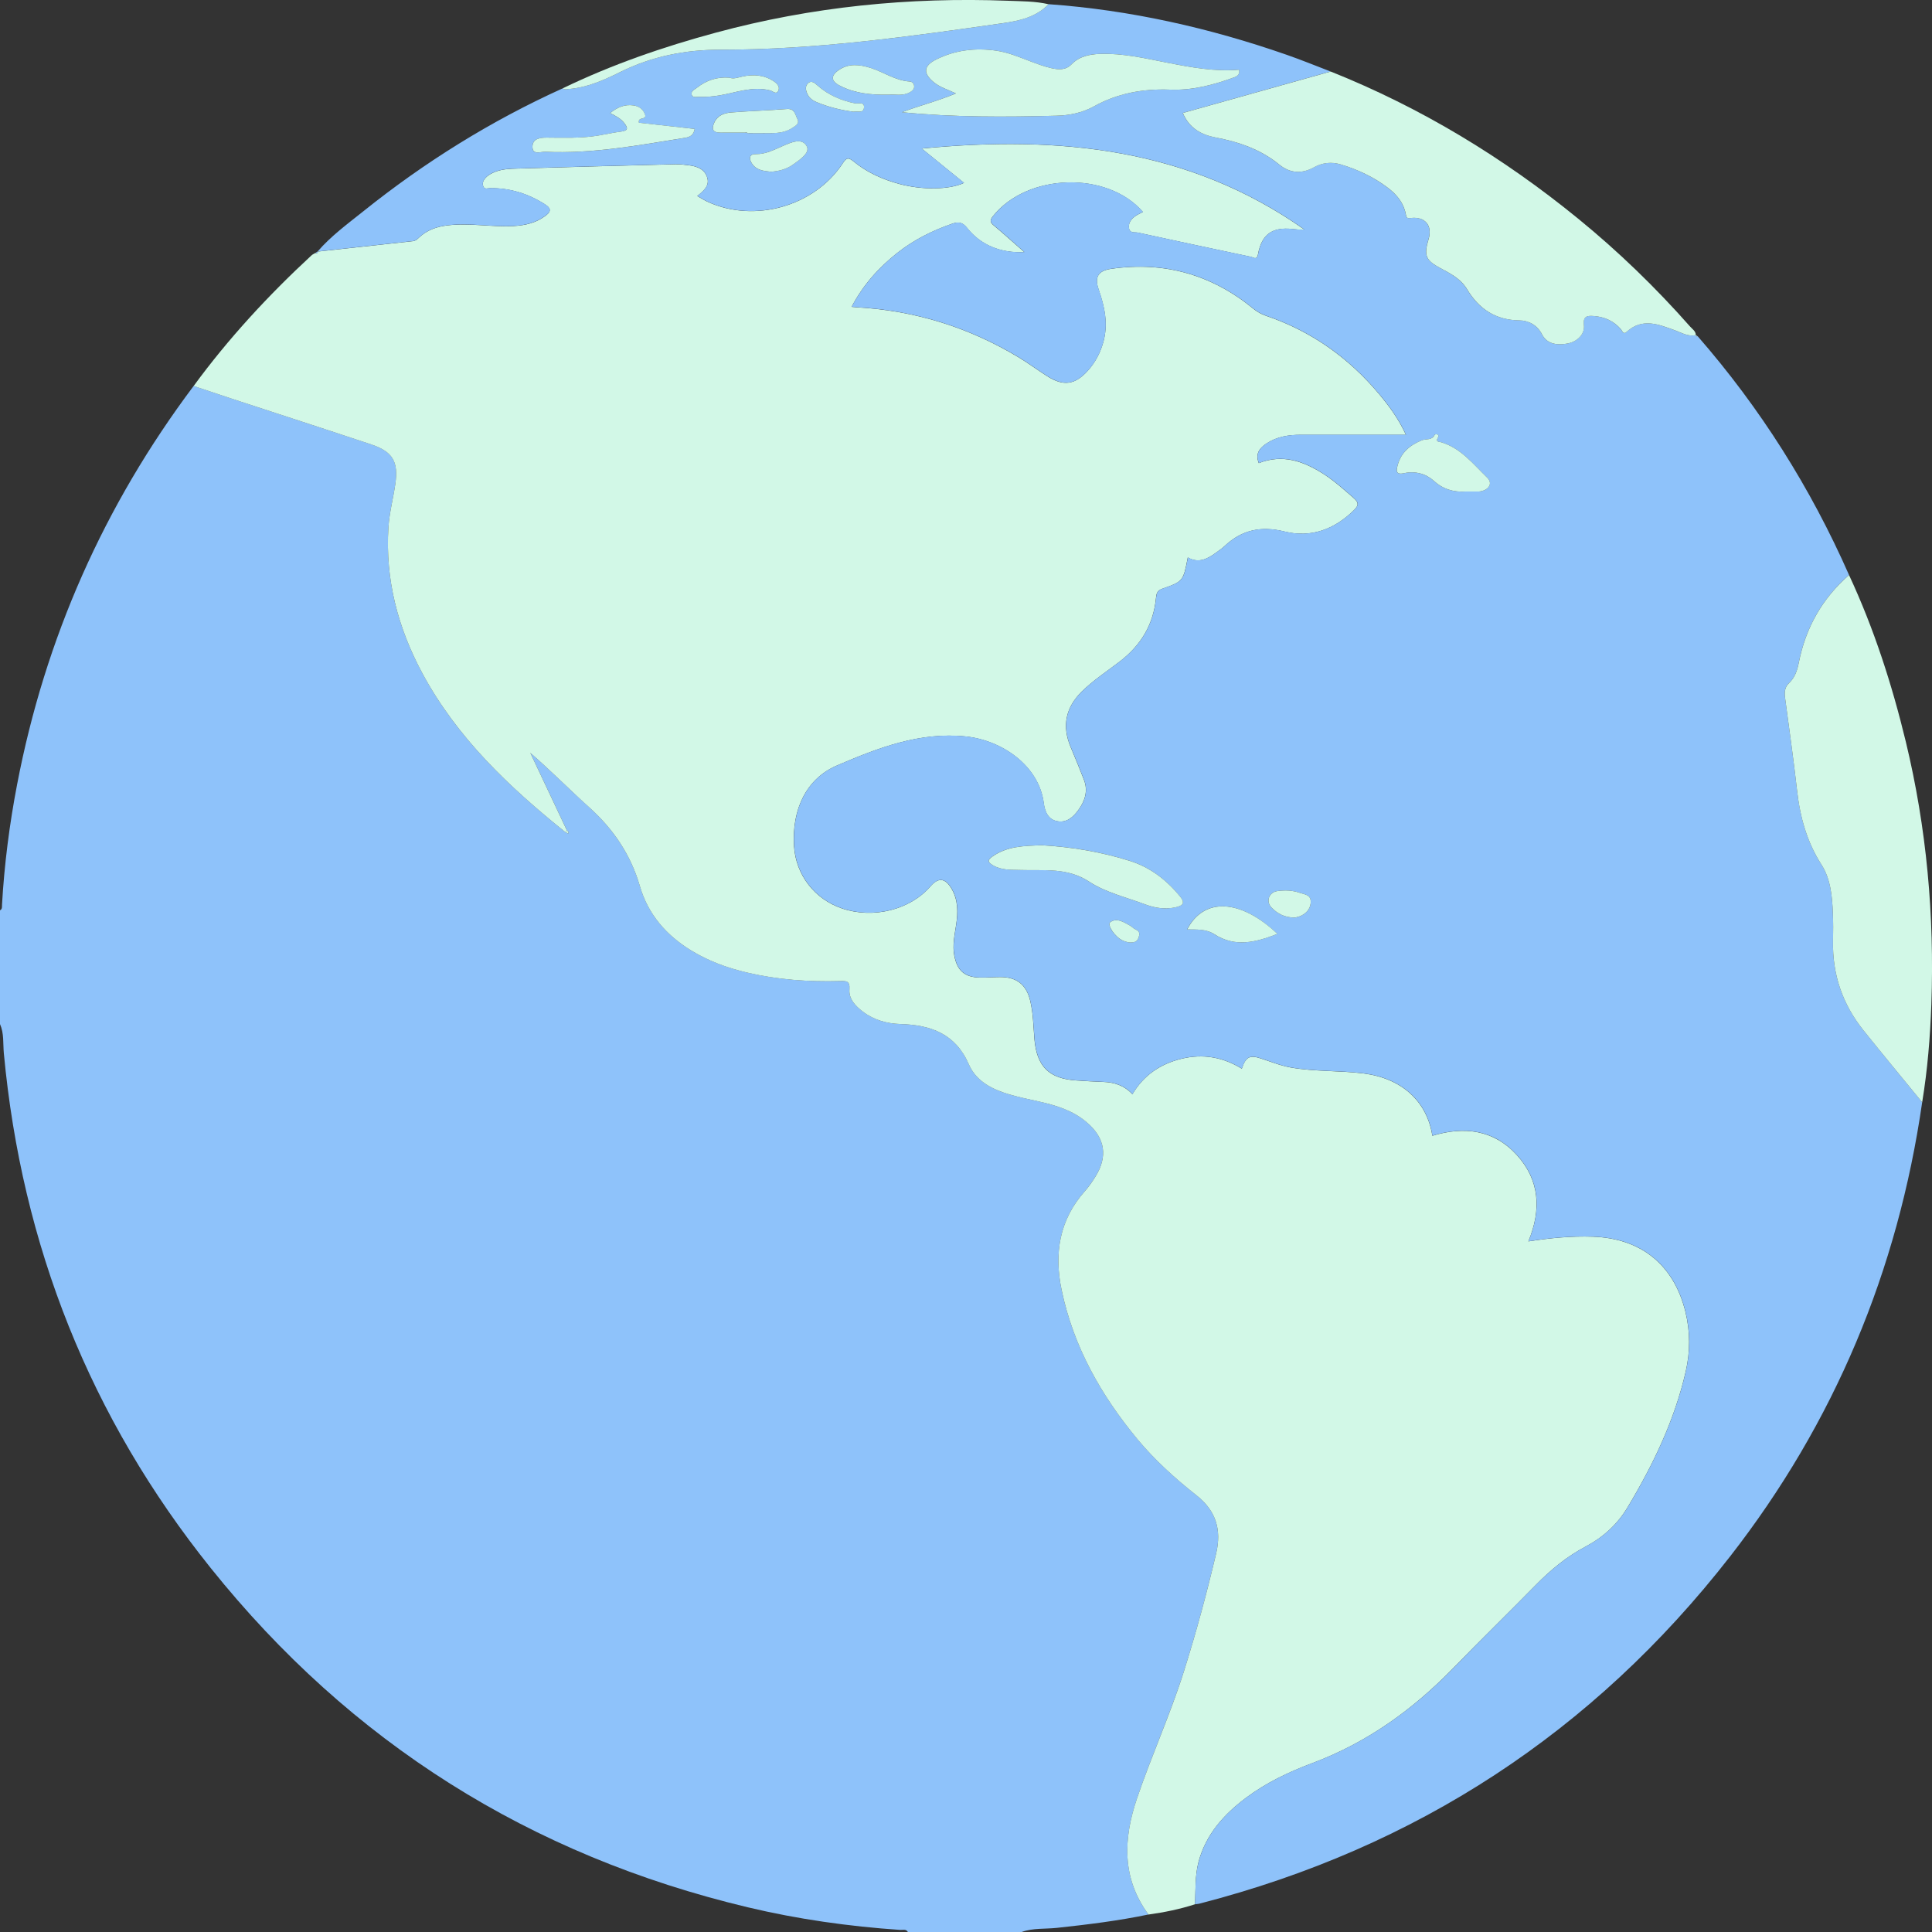 <svg width="48" height="48" viewBox="0 0 48 48" fill="none" xmlns="http://www.w3.org/2000/svg">
<rect x="0" y="0" width="48" height="48" fill="#333333" stroke="none"/>
<g clip-path="url(#clip0_8189_11939)">
<path d="M25.382 48C24.44 48 23.498 48 22.556 48C22.51 47.919 22.43 47.952 22.365 47.948C21.088 47.861 19.823 47.683 18.578 47.386C13.174 46.098 8.713 43.295 5.24 38.963C2.241 35.223 0.54 30.943 0.095 26.165C0.073 25.925 0.103 25.674 0 25.443C0 24.501 0 23.559 0 22.617C0.061 22.586 0.047 22.527 0.05 22.477C0.107 21.475 0.235 20.481 0.424 19.495C1.121 15.855 2.586 12.554 4.811 9.589C5.146 9.701 5.482 9.814 5.818 9.924C6.952 10.296 8.088 10.663 9.221 11.04C9.759 11.22 9.903 11.469 9.822 12.026C9.77 12.385 9.674 12.736 9.651 13.101C9.567 14.395 9.885 15.595 10.494 16.727C11.357 18.331 12.648 19.551 14.046 20.674C14.07 20.686 14.094 20.698 14.117 20.71C14.13 20.676 14.125 20.649 14.087 20.636C13.783 19.992 13.479 19.348 13.175 18.703C13.681 19.142 14.148 19.614 14.64 20.057C15.242 20.6 15.671 21.235 15.9 22.02C16.101 22.712 16.551 23.232 17.163 23.608C17.598 23.875 18.071 24.048 18.565 24.163C19.322 24.341 20.091 24.395 20.866 24.375C21.02 24.37 21.121 24.361 21.104 24.583C21.086 24.82 21.253 24.991 21.435 25.13C21.713 25.343 22.036 25.431 22.379 25.442C23.128 25.465 23.742 25.684 24.072 26.444C24.256 26.868 24.661 27.069 25.091 27.194C25.329 27.262 25.572 27.312 25.814 27.366C26.241 27.462 26.655 27.589 26.997 27.879C27.461 28.273 27.532 28.734 27.206 29.248C27.13 29.367 27.049 29.486 26.956 29.591C26.317 30.309 26.186 31.148 26.377 32.056C26.673 33.459 27.357 34.668 28.265 35.761C28.698 36.283 29.201 36.733 29.73 37.153C30.208 37.531 30.354 38.003 30.215 38.593C29.982 39.585 29.717 40.567 29.409 41.539C29.071 42.604 28.608 43.621 28.25 44.677C27.91 45.681 27.866 46.659 28.534 47.565C27.783 47.722 27.022 47.815 26.26 47.897C25.966 47.929 25.666 47.897 25.382 48Z" fill="#8EC2FA"/>
<path d="M29.69 47.311C29.313 47.433 28.926 47.512 28.534 47.566C27.865 46.659 27.909 45.681 28.249 44.678C28.608 43.621 29.072 42.604 29.409 41.539C29.716 40.568 29.982 39.586 30.215 38.594C30.354 38.003 30.208 37.532 29.73 37.154C29.2 36.735 28.698 36.284 28.264 35.762C27.356 34.668 26.672 33.46 26.377 32.056C26.185 31.148 26.316 30.31 26.955 29.592C27.049 29.487 27.13 29.368 27.206 29.248C27.532 28.735 27.461 28.273 26.996 27.88C26.654 27.589 26.241 27.463 25.813 27.367C25.571 27.313 25.328 27.263 25.09 27.194C24.66 27.07 24.255 26.868 24.071 26.445C23.742 25.685 23.129 25.466 22.379 25.442C22.035 25.432 21.713 25.344 21.434 25.131C21.253 24.992 21.086 24.821 21.104 24.583C21.121 24.362 21.02 24.371 20.866 24.375C20.091 24.396 19.322 24.342 18.565 24.164C18.07 24.049 17.598 23.876 17.163 23.609C16.55 23.233 16.1 22.712 15.899 22.021C15.671 21.236 15.241 20.6 14.639 20.058C14.147 19.615 13.681 19.143 13.175 18.704C13.478 19.348 13.783 19.992 14.087 20.637C14.073 20.649 14.06 20.662 14.046 20.675C12.648 19.552 11.356 18.331 10.493 16.727C9.885 15.596 9.568 14.396 9.65 13.102C9.674 12.737 9.769 12.386 9.821 12.027C9.902 11.47 9.759 11.221 9.22 11.041C8.088 10.664 6.952 10.297 5.817 9.925C5.481 9.815 5.146 9.702 4.811 9.59C5.676 8.408 6.666 7.338 7.74 6.344C7.765 6.321 7.799 6.307 7.829 6.288C7.86 6.287 7.901 6.302 7.896 6.245L7.889 6.251C8.68 6.164 9.471 6.076 10.262 5.991C10.331 5.983 10.371 5.939 10.416 5.897C10.613 5.715 10.848 5.632 11.112 5.6C11.664 5.532 12.212 5.646 12.763 5.616C13.044 5.6 13.306 5.541 13.537 5.373C13.679 5.27 13.72 5.191 13.534 5.073C13.116 4.809 12.669 4.67 12.176 4.675C12.119 4.675 12.043 4.713 12.009 4.637C11.973 4.556 12.007 4.48 12.065 4.418C12.133 4.345 12.218 4.302 12.311 4.266C12.49 4.198 12.676 4.193 12.862 4.188C14.167 4.149 15.473 4.114 16.779 4.081C16.893 4.078 17.009 4.094 17.123 4.108C17.328 4.134 17.515 4.208 17.574 4.423C17.628 4.621 17.482 4.744 17.323 4.87C17.421 4.925 17.5 4.977 17.586 5.016C18.749 5.546 20.234 5.127 20.936 4.06C21.027 3.922 21.07 3.9 21.205 4.01C21.538 4.284 21.926 4.458 22.341 4.57C22.914 4.725 23.588 4.716 23.951 4.544C23.607 4.265 23.267 3.989 22.9 3.691C26.312 3.362 29.539 3.68 32.404 5.702C32.304 5.712 32.208 5.701 32.111 5.69C31.608 5.635 31.345 5.822 31.254 6.32C31.226 6.473 31.139 6.393 31.081 6.381C30.145 6.184 29.209 5.984 28.273 5.78C28.195 5.763 28.076 5.801 28.051 5.68C28.025 5.555 28.093 5.455 28.189 5.382C28.251 5.334 28.326 5.304 28.395 5.266C27.512 4.243 25.524 4.3 24.671 5.369C24.591 5.47 24.591 5.52 24.689 5.601C24.936 5.807 25.174 6.023 25.449 6.264C24.862 6.293 24.367 6.09 24.03 5.666C23.911 5.516 23.811 5.505 23.652 5.56C23.162 5.729 22.705 5.959 22.297 6.28C21.833 6.645 21.446 7.075 21.158 7.623C21.217 7.629 21.249 7.633 21.282 7.635C22.727 7.715 24.068 8.132 25.306 8.877C25.549 9.023 25.778 9.194 26.017 9.346C26.42 9.603 26.709 9.562 27.028 9.208C27.209 9.007 27.332 8.773 27.407 8.514C27.54 8.056 27.445 7.622 27.293 7.186C27.186 6.879 27.291 6.725 27.601 6.68C28.922 6.488 30.098 6.821 31.13 7.663C31.229 7.744 31.331 7.804 31.449 7.844C32.57 8.224 33.502 8.883 34.26 9.787C34.514 10.09 34.749 10.41 34.93 10.803C34.804 10.803 34.707 10.803 34.611 10.803C33.847 10.803 33.083 10.804 32.319 10.803C32.021 10.802 31.733 10.846 31.478 11.01C31.306 11.121 31.176 11.261 31.274 11.506C31.869 11.273 32.389 11.459 32.887 11.779C33.157 11.953 33.393 12.167 33.635 12.377C33.761 12.487 33.756 12.558 33.643 12.67C33.159 13.151 32.573 13.369 31.918 13.207C31.331 13.062 30.854 13.162 30.424 13.567C30.36 13.628 30.284 13.677 30.213 13.73C29.999 13.888 29.778 14.003 29.51 13.85C29.396 14.439 29.398 14.444 28.874 14.628C28.744 14.673 28.73 14.754 28.719 14.866C28.654 15.522 28.342 16.035 27.821 16.434C27.504 16.677 27.169 16.896 26.881 17.177C26.474 17.577 26.379 18.036 26.6 18.562C26.713 18.832 26.825 19.101 26.93 19.373C27.036 19.649 26.956 19.898 26.792 20.124C26.668 20.295 26.512 20.44 26.284 20.406C26.04 20.371 25.958 20.162 25.932 19.957C25.812 19.012 24.879 18.39 23.998 18.298C22.85 18.178 21.811 18.582 20.791 19.02C20.04 19.343 19.669 20.101 19.727 21.023C19.773 21.738 20.238 22.34 20.922 22.571C21.7 22.834 22.613 22.604 23.118 22.02C23.311 21.797 23.48 21.81 23.637 22.073C23.805 22.355 23.803 22.663 23.755 22.977C23.717 23.23 23.659 23.483 23.709 23.744C23.781 24.116 23.963 24.279 24.345 24.288C24.513 24.292 24.682 24.275 24.851 24.275C25.261 24.276 25.497 24.462 25.594 24.859C25.67 25.172 25.673 25.493 25.699 25.811C25.757 26.496 26.059 26.799 26.741 26.844C26.963 26.858 27.184 26.872 27.406 26.88C27.683 26.889 27.93 26.966 28.134 27.186C28.416 26.71 28.834 26.431 29.356 26.304C29.887 26.176 30.387 26.264 30.852 26.551C30.95 26.261 31.044 26.208 31.309 26.292C31.562 26.372 31.805 26.475 32.071 26.522C32.668 26.627 33.275 26.594 33.874 26.669C34.817 26.788 35.451 27.351 35.586 28.218C36.376 27.978 37.111 28.067 37.685 28.696C38.251 29.318 38.3 30.052 37.972 30.842C38.523 30.756 39.043 30.708 39.568 30.725C40.77 30.763 41.589 31.426 41.874 32.593C41.994 33.086 41.994 33.581 41.882 34.072C41.604 35.285 41.071 36.393 40.434 37.453C40.184 37.871 39.829 38.194 39.395 38.424C38.926 38.671 38.526 39.002 38.156 39.379C37.478 40.07 36.783 40.746 36.108 41.441C35.105 42.473 33.967 43.294 32.608 43.803C32.028 44.02 31.464 44.287 30.962 44.662C30.41 45.075 29.964 45.568 29.778 46.254C29.687 46.6 29.706 46.957 29.69 47.311Z" fill="#D2F8E7"/>
<path d="M14.087 20.636C14.125 20.65 14.13 20.677 14.117 20.71C14.093 20.699 14.069 20.686 14.046 20.675C14.06 20.662 14.073 20.649 14.087 20.636Z" fill="#D2F8E7"/>
<path d="M29.689 47.311C29.705 46.957 29.686 46.6 29.78 46.252C29.966 45.566 30.412 45.072 30.964 44.66C31.466 44.285 32.03 44.018 32.61 43.801C33.969 43.292 35.108 42.471 36.111 41.439C36.786 40.744 37.479 40.068 38.158 39.377C38.528 39 38.929 38.669 39.397 38.422C39.831 38.192 40.186 37.869 40.437 37.45C41.073 36.39 41.606 35.283 41.884 34.07C41.996 33.579 41.996 33.084 41.876 32.591C41.591 31.424 40.772 30.761 39.57 30.723C39.045 30.706 38.526 30.754 37.974 30.84C38.303 30.05 38.254 29.316 37.687 28.694C37.114 28.064 36.379 27.976 35.588 28.215C35.453 27.348 34.819 26.786 33.877 26.667C33.277 26.592 32.67 26.625 32.073 26.52C31.808 26.474 31.564 26.37 31.311 26.29C31.045 26.206 30.952 26.259 30.854 26.549C30.389 26.263 29.889 26.174 29.359 26.302C28.835 26.428 28.417 26.708 28.136 27.184C27.932 26.964 27.685 26.887 27.409 26.878C27.187 26.87 26.965 26.857 26.743 26.842C26.062 26.797 25.759 26.494 25.702 25.809C25.675 25.491 25.672 25.169 25.596 24.857C25.499 24.46 25.263 24.274 24.853 24.273C24.685 24.273 24.516 24.29 24.347 24.286C23.965 24.277 23.783 24.114 23.712 23.741C23.661 23.481 23.72 23.228 23.757 22.975C23.805 22.661 23.808 22.353 23.64 22.071C23.483 21.808 23.313 21.795 23.12 22.018C22.616 22.602 21.702 22.832 20.924 22.569C20.24 22.338 19.775 21.736 19.73 21.021C19.671 20.099 20.042 19.34 20.794 19.018C21.813 18.58 22.852 18.176 24 18.296C24.881 18.388 25.815 19.01 25.935 19.955C25.961 20.16 26.042 20.369 26.286 20.404C26.514 20.438 26.671 20.293 26.794 20.122C26.959 19.896 27.038 19.647 26.932 19.371C26.827 19.099 26.715 18.829 26.602 18.56C26.381 18.034 26.476 17.575 26.884 17.175C27.171 16.894 27.506 16.675 27.823 16.432C28.344 16.033 28.656 15.52 28.721 14.864C28.733 14.752 28.747 14.671 28.876 14.626C29.401 14.442 29.399 14.437 29.513 13.848C29.78 14.001 30.002 13.886 30.215 13.728C30.286 13.675 30.362 13.626 30.426 13.565C30.857 13.16 31.334 13.059 31.92 13.205C32.575 13.367 33.162 13.149 33.645 12.668C33.758 12.556 33.764 12.485 33.637 12.375C33.396 12.165 33.16 11.95 32.889 11.777C32.392 11.456 31.871 11.27 31.276 11.504C31.178 11.259 31.308 11.119 31.48 11.008C31.735 10.844 32.023 10.801 32.321 10.801C33.085 10.802 33.849 10.801 34.613 10.801C34.71 10.801 34.806 10.801 34.932 10.801C34.751 10.408 34.516 10.088 34.262 9.785C33.504 8.88 32.573 8.222 31.452 7.842C31.333 7.801 31.231 7.742 31.132 7.661C30.1 6.819 28.924 6.486 27.604 6.678C27.292 6.723 27.188 6.877 27.296 7.184C27.447 7.62 27.542 8.054 27.409 8.511C27.334 8.771 27.212 9.006 27.03 9.206C26.711 9.56 26.423 9.601 26.019 9.344C25.78 9.192 25.552 9.022 25.309 8.875C24.07 8.13 22.729 7.713 21.284 7.633C21.252 7.632 21.22 7.627 21.16 7.621C21.448 7.073 21.835 6.643 22.299 6.278C22.707 5.957 23.164 5.727 23.654 5.558C23.813 5.503 23.914 5.514 24.033 5.664C24.369 6.088 24.864 6.29 25.451 6.262C25.176 6.021 24.939 5.804 24.692 5.599C24.593 5.518 24.593 5.468 24.674 5.367C25.526 4.298 27.515 4.241 28.398 5.264C28.328 5.302 28.253 5.332 28.191 5.38C28.095 5.453 28.028 5.553 28.053 5.678C28.078 5.799 28.197 5.761 28.276 5.778C29.211 5.982 30.147 6.182 31.083 6.379C31.141 6.391 31.228 6.471 31.256 6.318C31.347 5.82 31.61 5.633 32.113 5.688C32.21 5.699 32.306 5.71 32.406 5.7C29.54 3.678 26.313 3.36 22.901 3.689C23.268 3.987 23.609 4.263 23.952 4.542C23.588 4.715 22.914 4.723 22.342 4.568C21.927 4.455 21.539 4.282 21.205 4.008C21.071 3.898 21.028 3.92 20.936 4.058C20.234 5.125 18.75 5.544 17.587 5.014C17.501 4.975 17.421 4.923 17.324 4.868C17.482 4.742 17.628 4.619 17.574 4.421C17.515 4.206 17.329 4.132 17.124 4.106C17.01 4.092 16.894 4.076 16.779 4.079C15.473 4.112 14.168 4.147 12.863 4.186C12.677 4.191 12.491 4.196 12.312 4.264C12.219 4.299 12.133 4.343 12.066 4.416C12.008 4.478 11.974 4.554 12.01 4.635C12.044 4.711 12.12 4.673 12.177 4.672C12.67 4.668 13.117 4.807 13.535 5.071C13.722 5.189 13.68 5.268 13.538 5.37C13.306 5.538 13.045 5.598 12.764 5.614C12.213 5.644 11.665 5.53 11.113 5.598C10.85 5.63 10.614 5.714 10.417 5.895C10.371 5.937 10.332 5.981 10.263 5.989C9.471 6.074 8.68 6.162 7.89 6.249C8.221 5.866 8.629 5.567 9.021 5.254C10.547 4.03 12.197 3.003 13.98 2.195C14.028 2.233 14.082 2.216 14.133 2.211C14.594 2.173 15.008 1.989 15.412 1.788C16.199 1.395 17.036 1.234 17.906 1.235C20.266 1.236 22.594 0.908 24.922 0.575C25.332 0.516 25.742 0.423 26.051 0.104C28.081 0.249 30.047 0.693 31.966 1.361C32.334 1.489 32.695 1.637 33.058 1.776C31.838 2.119 30.617 2.461 29.385 2.807C29.547 3.188 29.852 3.349 30.2 3.415C30.783 3.526 31.323 3.714 31.792 4.096C32.046 4.303 32.343 4.325 32.639 4.158C32.852 4.039 33.08 4.016 33.308 4.084C33.736 4.212 34.136 4.402 34.491 4.675C34.707 4.84 34.875 5.046 34.925 5.323C34.941 5.41 34.952 5.428 35.054 5.416C35.406 5.375 35.591 5.605 35.492 5.937C35.371 6.344 35.413 6.463 35.786 6.662C36.039 6.797 36.293 6.93 36.445 7.183C36.742 7.677 37.155 7.952 37.749 7.959C37.982 7.963 38.194 8.079 38.311 8.308C38.417 8.517 38.634 8.595 38.954 8.532C39.19 8.485 39.377 8.299 39.35 8.073C39.323 7.845 39.448 7.84 39.595 7.851C39.862 7.871 40.091 7.973 40.27 8.181C40.302 8.219 40.329 8.319 40.407 8.248C40.804 7.884 41.211 8.061 41.624 8.211C41.786 8.269 41.944 8.369 42.131 8.324L42.124 8.321C42.124 8.362 42.152 8.357 42.179 8.354C43.735 10.139 44.984 12.119 45.939 14.286C45.273 14.866 44.863 15.593 44.692 16.455C44.653 16.651 44.598 16.831 44.446 16.972C44.339 17.071 44.331 17.201 44.35 17.341C44.452 18.105 44.561 18.868 44.647 19.634C44.721 20.294 44.89 20.912 45.254 21.481C45.482 21.839 45.52 22.265 45.537 22.684C45.546 22.914 45.547 23.145 45.541 23.376C45.522 24.207 45.777 24.946 46.294 25.592C46.775 26.194 47.268 26.787 47.756 27.385C47.152 31.566 45.576 35.343 42.98 38.674C39.578 43.04 35.18 45.905 29.82 47.29C29.778 47.303 29.733 47.305 29.689 47.311ZM22.408 2.788C23.691 2.916 24.97 2.908 26.249 2.875C26.568 2.867 26.89 2.803 27.171 2.646C27.765 2.315 28.399 2.202 29.068 2.227C29.626 2.249 30.154 2.11 30.672 1.918C30.743 1.891 30.806 1.841 30.782 1.732C30.178 1.783 29.595 1.674 29.012 1.56C28.455 1.451 27.901 1.319 27.326 1.339C27.062 1.348 26.813 1.4 26.622 1.598C26.475 1.749 26.295 1.732 26.123 1.694C25.935 1.652 25.751 1.581 25.569 1.512C25.303 1.412 25.043 1.301 24.759 1.26C24.236 1.184 23.73 1.243 23.256 1.48C22.941 1.637 22.93 1.821 23.197 2.041C23.355 2.172 23.552 2.226 23.749 2.321C23.297 2.511 22.846 2.624 22.408 2.788ZM25.883 20.999C25.438 21.016 25.024 21.021 24.659 21.277C24.523 21.373 24.542 21.42 24.663 21.493C24.88 21.625 25.12 21.606 25.359 21.614C25.937 21.634 26.511 21.545 27.06 21.905C27.472 22.175 27.985 22.293 28.456 22.47C28.7 22.562 28.952 22.599 29.212 22.539C29.39 22.498 29.453 22.434 29.311 22.264C28.976 21.858 28.575 21.547 28.07 21.388C27.349 21.161 26.609 21.039 25.883 20.999ZM17.259 3.203C16.788 3.151 16.321 3.099 15.872 3.049C15.838 2.888 16.084 2.999 16.02 2.835C15.97 2.708 15.87 2.638 15.739 2.619C15.518 2.588 15.333 2.666 15.157 2.811C15.299 2.881 15.425 2.945 15.513 3.063C15.598 3.175 15.612 3.248 15.436 3.269C15.243 3.293 15.052 3.337 14.86 3.369C14.436 3.439 14.01 3.422 13.583 3.42C13.413 3.419 13.228 3.444 13.228 3.649C13.228 3.859 13.435 3.766 13.541 3.771C14.711 3.827 15.857 3.611 17.004 3.427C17.124 3.407 17.232 3.371 17.259 3.203ZM36.421 12.211C36.528 12.211 36.634 12.211 36.741 12.211C36.758 12.211 36.777 12.209 36.794 12.205C37.001 12.162 37.089 12.002 36.946 11.864C36.599 11.53 36.296 11.133 35.802 10.986C35.763 10.975 35.66 10.985 35.717 10.886C35.786 10.768 35.651 10.787 35.645 10.8C35.578 10.947 35.43 10.897 35.325 10.94C35.026 11.059 34.804 11.246 34.722 11.565C34.689 11.691 34.67 11.805 34.892 11.755C35.152 11.696 35.42 11.766 35.616 11.942C35.855 12.156 36.115 12.233 36.421 12.211ZM31.736 23.202C30.814 22.328 29.908 22.29 29.494 23.09C29.726 23.095 29.961 23.076 30.165 23.208C30.682 23.541 31.193 23.415 31.736 23.202ZM18.564 3.295C18.564 3.299 18.564 3.304 18.564 3.308C18.768 3.308 18.972 3.311 19.176 3.307C19.355 3.304 19.533 3.278 19.684 3.176C19.756 3.128 19.873 3.076 19.809 2.952C19.753 2.843 19.743 2.692 19.549 2.707C19.089 2.744 18.627 2.757 18.167 2.793C17.999 2.807 17.833 2.86 17.75 3.035C17.676 3.19 17.693 3.296 17.898 3.294C18.119 3.293 18.342 3.295 18.564 3.295ZM22.079 2.353C22.218 2.335 22.419 2.396 22.601 2.293C22.665 2.257 22.723 2.211 22.711 2.128C22.702 2.071 22.658 2.028 22.603 2.025C22.246 2.003 21.958 1.79 21.63 1.688C21.36 1.604 21.09 1.567 20.84 1.739C20.633 1.881 20.643 2.013 20.866 2.129C21.23 2.317 21.624 2.36 22.079 2.353ZM18.122 1.929C17.807 1.906 17.544 1.998 17.314 2.181C17.257 2.226 17.154 2.267 17.187 2.359C17.215 2.436 17.311 2.404 17.378 2.406C17.546 2.411 17.712 2.399 17.881 2.369C18.295 2.298 18.703 2.134 19.138 2.247C19.202 2.264 19.291 2.365 19.34 2.245C19.378 2.151 19.302 2.072 19.229 2.023C18.986 1.86 18.716 1.841 18.439 1.903C18.327 1.927 18.22 1.97 18.122 1.929ZM19.151 4.267C19.356 4.253 19.544 4.202 19.705 4.086C19.867 3.97 20.127 3.801 20.045 3.639C19.93 3.411 19.655 3.538 19.452 3.625C19.234 3.718 19.03 3.834 18.776 3.829C18.593 3.826 18.614 3.964 18.687 4.071C18.797 4.234 18.981 4.247 19.151 4.267ZM32.174 22.797C32.203 22.788 32.275 22.778 32.336 22.746C32.479 22.672 32.573 22.549 32.564 22.385C32.555 22.226 32.403 22.221 32.29 22.181C32.11 22.118 31.923 22.112 31.738 22.138C31.525 22.168 31.442 22.396 31.592 22.549C31.737 22.698 31.914 22.797 32.174 22.797ZM21.204 2.776C21.299 2.753 21.453 2.826 21.465 2.672C21.478 2.519 21.324 2.583 21.242 2.567C20.897 2.499 20.585 2.364 20.319 2.131C20.243 2.065 20.162 1.983 20.069 2.075C19.993 2.151 20.021 2.259 20.067 2.35C20.113 2.441 20.194 2.498 20.285 2.536C20.58 2.658 20.887 2.737 21.204 2.776ZM28.035 23.412C28.182 23.421 28.253 23.404 28.293 23.278C28.33 23.157 28.282 23.124 28.195 23.082C28.148 23.06 28.113 23.015 28.067 22.991C27.915 22.911 27.75 22.794 27.587 22.91C27.493 22.976 27.703 23.285 27.9 23.37C27.956 23.393 28.016 23.407 28.035 23.412Z" fill="#8EC2FA"/>
<path d="M42.133 8.324C41.946 8.37 41.788 8.27 41.626 8.211C41.213 8.062 40.806 7.884 40.409 8.248C40.331 8.32 40.304 8.219 40.272 8.181C40.093 7.974 39.864 7.871 39.597 7.852C39.449 7.841 39.325 7.845 39.352 8.073C39.379 8.299 39.191 8.486 38.956 8.532C38.636 8.595 38.419 8.518 38.312 8.309C38.196 8.08 37.983 7.963 37.75 7.96C37.156 7.952 36.745 7.678 36.447 7.183C36.295 6.93 36.041 6.797 35.788 6.663C35.414 6.464 35.373 6.345 35.494 5.937C35.593 5.606 35.408 5.376 35.055 5.416C34.953 5.428 34.942 5.411 34.927 5.324C34.877 5.047 34.709 4.841 34.493 4.675C34.138 4.402 33.738 4.213 33.31 4.085C33.081 4.016 32.853 4.04 32.641 4.159C32.344 4.325 32.047 4.303 31.793 4.096C31.325 3.714 30.785 3.526 30.201 3.416C29.854 3.35 29.548 3.189 29.387 2.807C30.618 2.462 31.839 2.119 33.06 1.777C35.301 2.673 37.34 3.908 39.208 5.432C40.209 6.248 41.133 7.143 41.988 8.111C42.044 8.175 42.128 8.223 42.133 8.324Z" fill="#D2F8E7"/>
<path d="M47.756 27.386C47.268 26.789 46.776 26.196 46.294 25.594C45.777 24.947 45.522 24.208 45.541 23.377C45.547 23.147 45.546 22.916 45.537 22.685C45.52 22.267 45.482 21.84 45.254 21.482C44.89 20.914 44.721 20.296 44.647 19.635C44.561 18.869 44.452 18.106 44.35 17.342C44.331 17.203 44.339 17.073 44.446 16.973C44.598 16.831 44.653 16.652 44.692 16.457C44.863 15.594 45.274 14.866 45.939 14.287C46.558 15.616 47.005 17.004 47.349 18.426C47.867 20.57 48.062 22.748 47.984 24.949C47.955 25.765 47.889 26.579 47.756 27.386Z" fill="#D2F8E7"/>
<path d="M26.051 0.105C25.743 0.424 25.333 0.517 24.922 0.575C22.594 0.908 20.266 1.237 17.906 1.235C17.037 1.234 16.199 1.396 15.412 1.788C15.008 1.989 14.594 2.174 14.133 2.212C14.081 2.216 14.028 2.233 13.98 2.195C15.201 1.604 16.478 1.164 17.785 0.811C20.165 0.167 22.59 -0.075 25.049 0.019C25.383 0.032 25.721 0.029 26.051 0.105Z" fill="#D2F8E7"/>
<path d="M7.897 6.244C7.902 6.301 7.861 6.287 7.829 6.287C7.851 6.273 7.874 6.258 7.897 6.244Z" fill="#8EC2FA"/>
<path d="M42.178 8.355C42.152 8.357 42.123 8.363 42.124 8.322C42.142 8.332 42.16 8.343 42.178 8.355Z" fill="#D2F8E7"/>
<path d="M22.409 2.788C22.846 2.624 23.298 2.511 23.75 2.321C23.552 2.226 23.356 2.172 23.198 2.041C22.931 1.821 22.942 1.637 23.256 1.48C23.731 1.242 24.237 1.184 24.76 1.26C25.044 1.302 25.305 1.412 25.57 1.512C25.752 1.581 25.935 1.652 26.124 1.694C26.296 1.732 26.476 1.749 26.622 1.598C26.814 1.4 27.064 1.349 27.328 1.339C27.901 1.319 28.456 1.451 29.013 1.56C29.596 1.674 30.179 1.783 30.784 1.732C30.808 1.841 30.745 1.891 30.673 1.918C30.155 2.109 29.627 2.249 29.069 2.227C28.4 2.202 27.765 2.315 27.172 2.646C26.891 2.802 26.569 2.867 26.25 2.875C24.97 2.908 23.692 2.916 22.409 2.788Z" fill="#D2F8E7"/>
<path d="M25.884 21C26.61 21.041 27.35 21.162 28.071 21.389C28.576 21.548 28.976 21.858 29.312 22.264C29.454 22.435 29.391 22.498 29.214 22.54C28.954 22.599 28.701 22.562 28.457 22.471C27.986 22.293 27.473 22.176 27.061 21.905C26.512 21.546 25.938 21.635 25.36 21.615C25.121 21.607 24.881 21.626 24.664 21.494C24.543 21.42 24.524 21.373 24.66 21.278C25.025 21.022 25.439 21.016 25.884 21Z" fill="#D2F8E7"/>
<path d="M17.259 3.203C17.232 3.371 17.124 3.408 17.006 3.426C15.858 3.61 14.713 3.826 13.543 3.771C13.437 3.766 13.229 3.859 13.229 3.648C13.229 3.443 13.415 3.418 13.585 3.419C14.011 3.422 14.438 3.438 14.861 3.368C15.054 3.336 15.244 3.292 15.438 3.268C15.613 3.246 15.599 3.174 15.515 3.063C15.427 2.945 15.3 2.881 15.159 2.81C15.334 2.666 15.52 2.587 15.74 2.619C15.872 2.638 15.972 2.708 16.022 2.834C16.086 2.999 15.84 2.888 15.874 3.048C16.321 3.098 16.789 3.15 17.259 3.203Z" fill="#D2F8E7"/>
<path d="M36.422 12.211C36.116 12.233 35.855 12.156 35.617 11.942C35.422 11.766 35.153 11.696 34.892 11.755C34.671 11.805 34.69 11.69 34.723 11.564C34.805 11.245 35.028 11.059 35.325 10.939C35.431 10.897 35.58 10.946 35.646 10.8C35.652 10.786 35.787 10.768 35.718 10.886C35.661 10.984 35.764 10.974 35.803 10.986C36.296 11.133 36.6 11.53 36.947 11.864C37.09 12.002 37.002 12.162 36.794 12.205C36.778 12.209 36.759 12.211 36.742 12.211C36.635 12.211 36.528 12.211 36.422 12.211Z" fill="#D2F8E7"/>
<path d="M31.738 23.202C31.194 23.415 30.683 23.542 30.168 23.209C29.963 23.077 29.727 23.096 29.496 23.091C29.91 22.291 30.816 22.329 31.738 23.202Z" fill="#D2F8E7"/>
<path d="M18.565 3.294C18.343 3.294 18.121 3.293 17.899 3.295C17.694 3.297 17.677 3.191 17.751 3.036C17.834 2.861 18 2.808 18.168 2.794C18.628 2.757 19.09 2.745 19.55 2.708C19.744 2.693 19.754 2.845 19.81 2.953C19.874 3.076 19.758 3.129 19.686 3.177C19.535 3.279 19.357 3.305 19.177 3.308C18.973 3.312 18.769 3.309 18.565 3.309C18.565 3.304 18.565 3.299 18.565 3.294Z" fill="#D2F8E7"/>
<path d="M22.08 2.353C21.625 2.36 21.231 2.317 20.867 2.129C20.643 2.014 20.633 1.882 20.84 1.74C21.091 1.567 21.361 1.604 21.631 1.688C21.958 1.791 22.247 2.004 22.603 2.025C22.659 2.029 22.703 2.071 22.711 2.128C22.724 2.212 22.666 2.258 22.602 2.294C22.42 2.396 22.22 2.335 22.08 2.353Z" fill="#D2F8E7"/>
<path d="M18.123 1.929C18.22 1.97 18.328 1.927 18.439 1.903C18.716 1.841 18.987 1.86 19.229 2.023C19.302 2.072 19.379 2.151 19.34 2.245C19.291 2.365 19.202 2.264 19.138 2.247C18.703 2.134 18.296 2.298 17.881 2.369C17.713 2.398 17.547 2.411 17.378 2.406C17.312 2.404 17.214 2.436 17.187 2.359C17.154 2.267 17.257 2.226 17.314 2.181C17.545 1.998 17.808 1.906 18.123 1.929Z" fill="#D2F8E7"/>
<path d="M19.152 4.267C18.982 4.247 18.799 4.234 18.688 4.071C18.615 3.964 18.594 3.826 18.777 3.829C19.03 3.833 19.235 3.718 19.453 3.625C19.656 3.538 19.931 3.411 20.046 3.639C20.127 3.801 19.868 3.97 19.706 4.086C19.544 4.203 19.357 4.253 19.152 4.267Z" fill="#D2F8E7"/>
<path d="M32.174 22.797C31.915 22.798 31.737 22.698 31.592 22.549C31.442 22.396 31.525 22.168 31.738 22.138C31.923 22.112 32.11 22.118 32.29 22.181C32.404 22.221 32.556 22.226 32.564 22.385C32.573 22.549 32.479 22.672 32.336 22.746C32.274 22.778 32.202 22.788 32.174 22.797Z" fill="#D2F8E7"/>
<path d="M21.205 2.776C20.888 2.737 20.581 2.658 20.286 2.536C20.195 2.498 20.114 2.441 20.068 2.35C20.022 2.26 19.994 2.152 20.069 2.075C20.162 1.983 20.244 2.065 20.319 2.131C20.585 2.363 20.898 2.498 21.243 2.567C21.325 2.583 21.479 2.519 21.466 2.672C21.454 2.826 21.3 2.753 21.205 2.776Z" fill="#D2F8E7"/>
<path d="M28.036 23.413C28.017 23.407 27.957 23.394 27.901 23.37C27.704 23.285 27.494 22.976 27.587 22.91C27.751 22.794 27.915 22.911 28.067 22.991C28.114 23.015 28.149 23.06 28.196 23.082C28.283 23.124 28.331 23.158 28.293 23.278C28.254 23.405 28.182 23.422 28.036 23.413Z" fill="#D2F8E7"/>
</g>
<defs>
<clipPath id="clip0_8189_11939">
<rect width="48" height="48" fill="white"/>
</clipPath>
</defs>
</svg>
